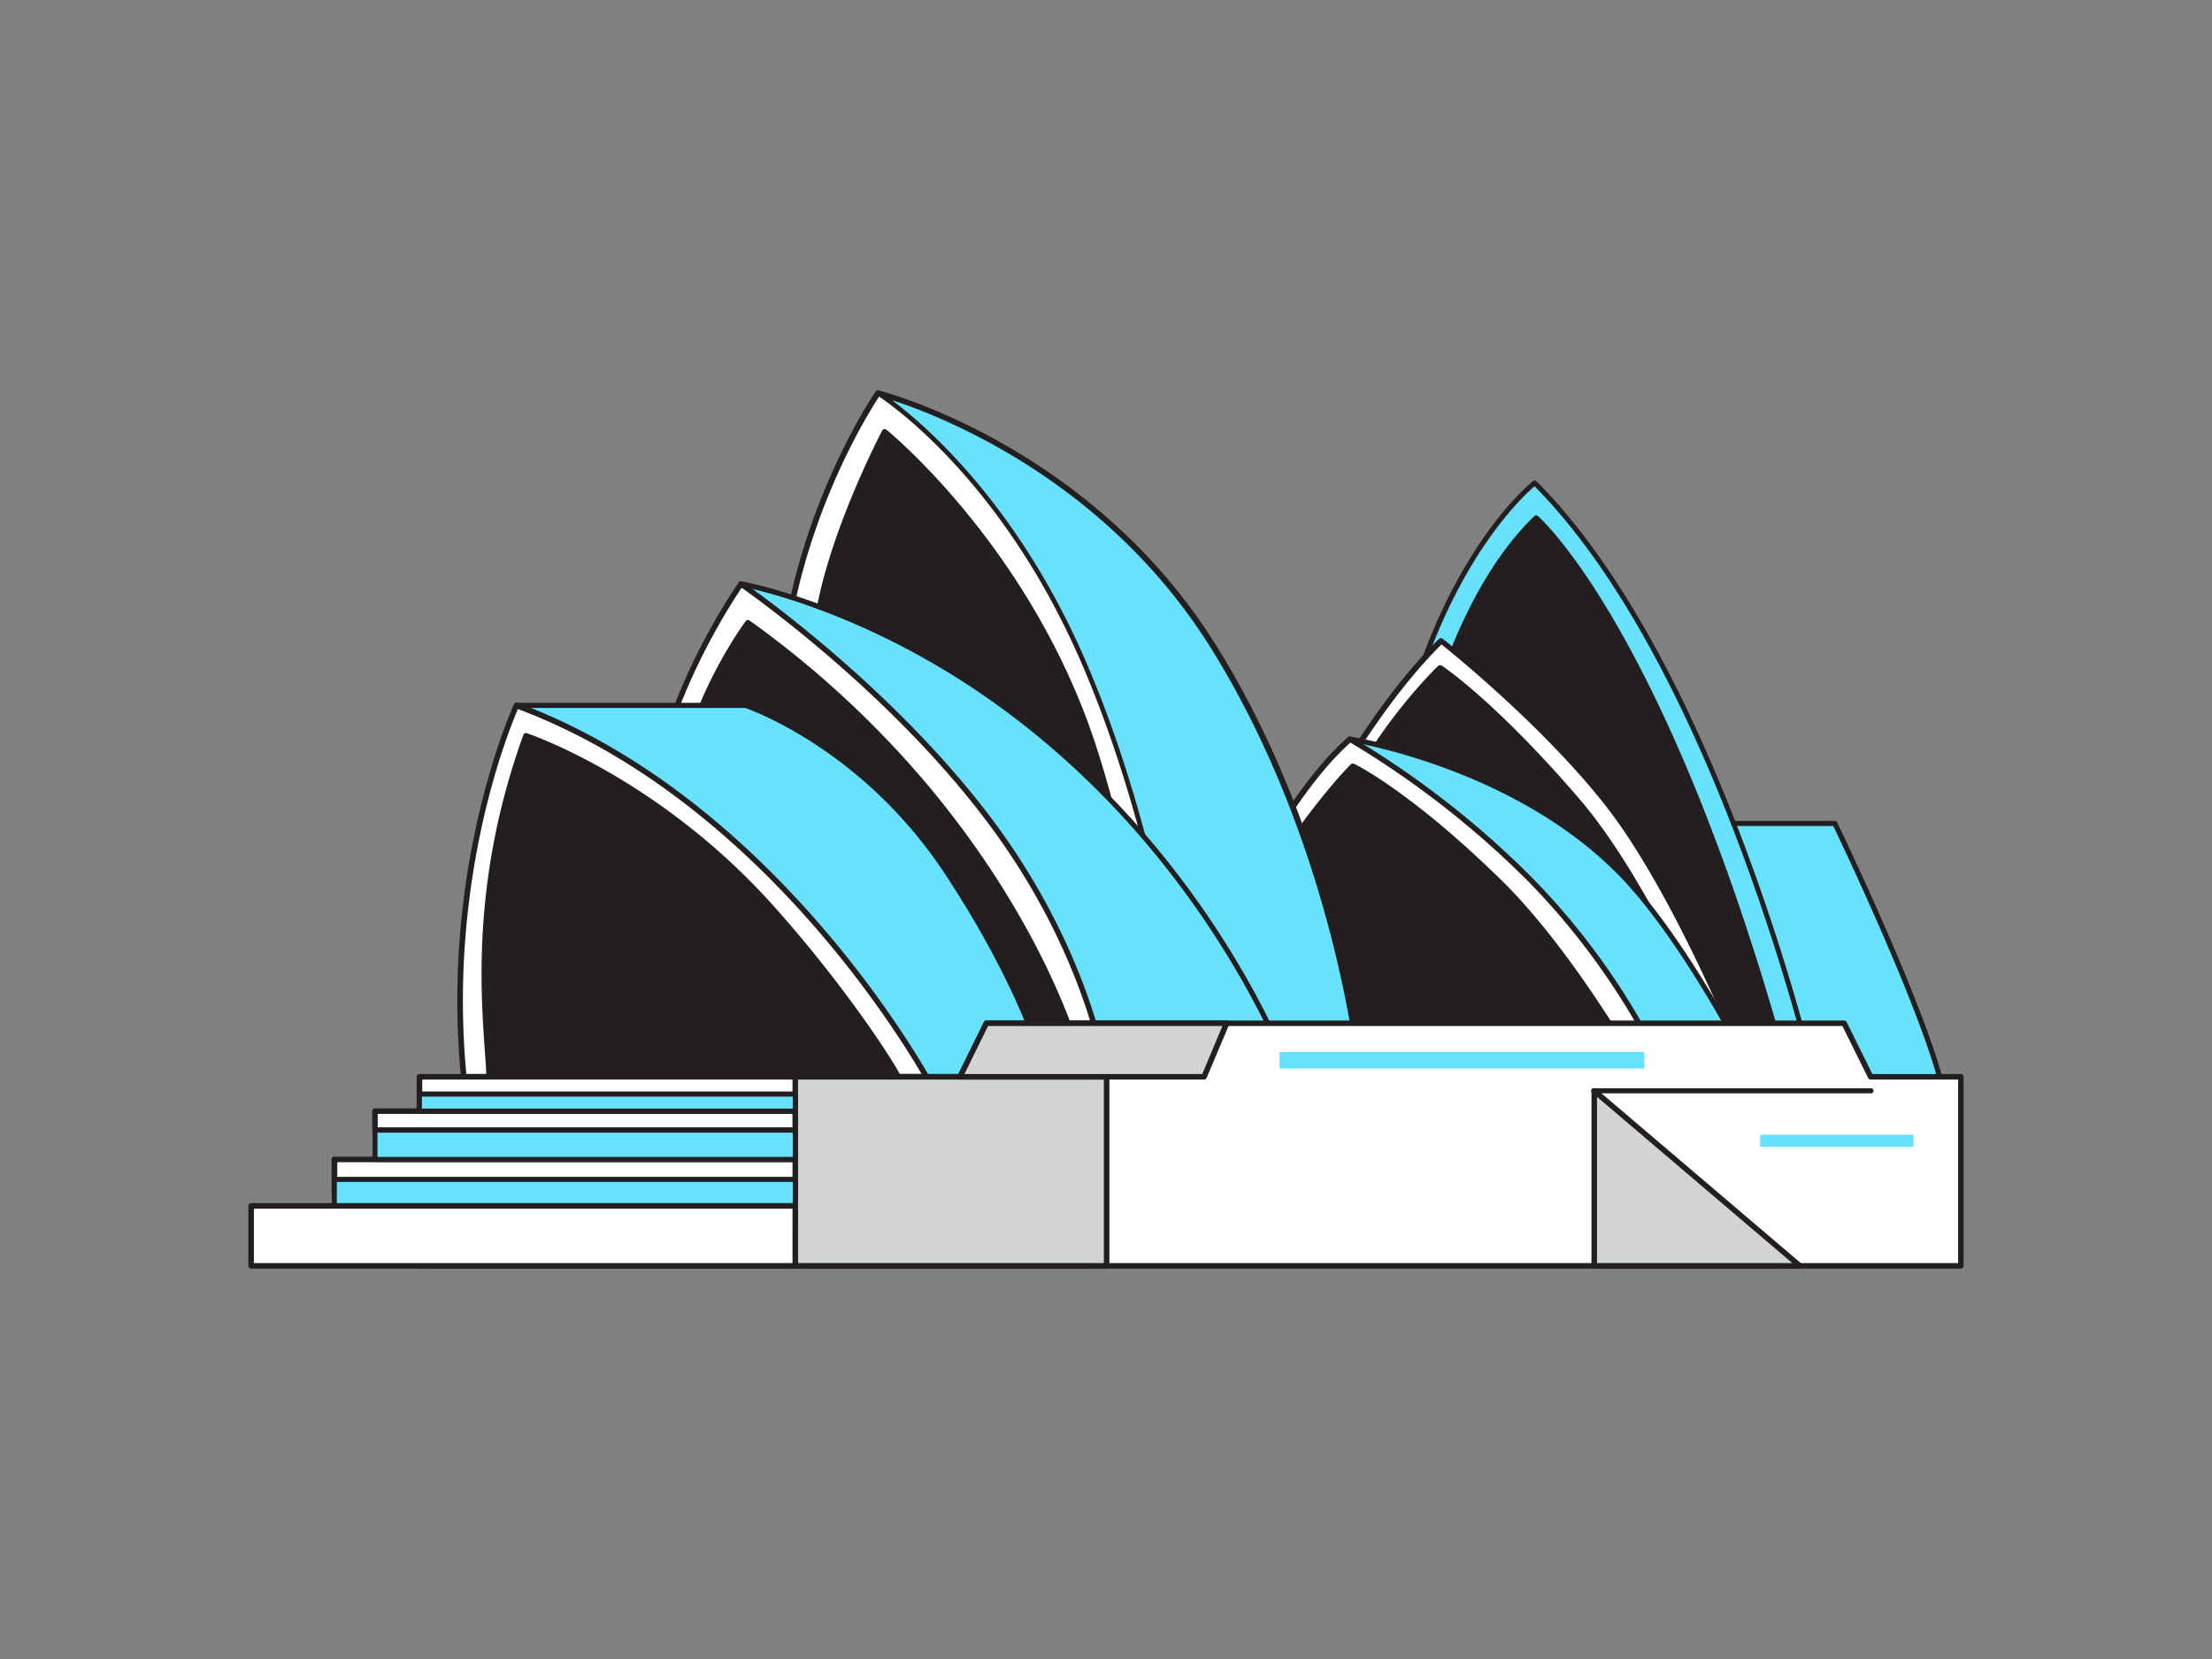 <svg xmlns="http://www.w3.org/2000/svg" viewBox="0 0 400 300"><rect x="0" y="0" width="400" height="300" fill="#808080" stroke="none"/><g id="_304_sydney_flatline" data-name="#304_sydney_flatline"><path d="M306.88,148.91H331.8s16.35,33.84,19.57,48.34H306.88Z" fill="#68e1fd"/><path d="M351.37,197.71H306.88a.46.46,0,0,1-.46-.46V148.91a.46.46,0,0,1,.46-.46H331.8a.44.44,0,0,1,.41.26c.17.34,16.41,34,19.61,48.44a.49.49,0,0,1-.09.39A.46.46,0,0,1,351.37,197.71Zm-44-.91H350.8c-3.3-13.9-17.79-44.31-19.29-47.44H307.34Z" fill="#231f20"/><path d="M308.55,186.09,328,194.72s-17.1-74-50.5-107.4c0,0-11.67,9-20.09,32.35-2.14,5.93-.32,2.2-.46,3.2L254.68,139Z" fill="#68e1fd"/><path d="M328,195.18a.58.58,0,0,1-.18,0l-19.49-8.64a.26.26,0,0,1-.11-.07l-53.87-47.14a.45.45,0,0,1-.16-.41l2.2-15.29a.57.57,0,0,1-.24-.08c-.38-.23-.5-.3.83-4,8.37-23.2,20.12-32.46,20.24-32.55a.45.45,0,0,1,.6,0c33.11,33.15,50.46,106.88,50.63,107.62a.45.45,0,0,1-.15.45A.48.48,0,0,1,328,195.18ZM308.8,185.7l18.57,8.23c-2.08-8.5-19.11-74.88-49.87-106-1.9,1.62-12.12,11-19.63,31.88-.43,1.19-.68,2-.83,2.42l.12,0a.57.57,0,0,1,.27.66l-2.27,15.83Z" fill="#231f20"/><path d="M257.9,132.91s5.33-25.22,19.83-39.26c0,0,22.34,19,43.94,95.08l-70.22-3.91S252.83,146.15,257.9,132.91Z" fill="#231f20"/><path d="M321.67,189.23h0l-70.22-3.91a.5.5,0,0,1-.47-.52c.06-1.58,1.44-38.84,6.47-52,.25-1.14,5.78-25.74,20-39.47a.49.49,0,0,1,.67,0c.23.19,22.7,19.93,44.1,95.33a.49.49,0,0,1-.09.45A.48.48,0,0,1,321.67,189.23ZM252,184.35l69,3.85c-11.07-38.81-22.29-62.31-29.78-75.21-7-12.11-12.16-17.39-13.48-18.65-14,13.84-19.3,38.42-19.35,38.67,0,0,0,.05,0,.08C253.7,145.3,252.15,179.82,252,184.35Zm5.93-51.44h0Z" fill="#231f20"/><path d="M234.27,154.67s11.76-24.55,26.36-38.8c0,0,18.43,14.46,30.43,29.94s23,42.92,23,42.92H235.34Z" fill="#fff"/><path d="M314.07,189.23H235.34a.5.5,0,0,1-.5-.48l-1.07-34.07a.59.59,0,0,1,0-.23c.12-.24,12-24.79,26.46-38.94a.5.5,0,0,1,.66,0c.18.15,18.62,14.68,30.52,30s23,42.76,23.08,43a.5.5,0,0,1-.47.68Zm-78.25-1h77.51c-1.81-4.35-12-28.3-22.66-42.11-10.93-14.1-27.42-27.52-30-29.59-13.73,13.59-25,36.47-25.89,38.25Z" fill="#231f20"/><path d="M260.43,120.76s-15.9,15-21.73,35.52c0,0,68.21,24.09,67.6,23.49s-10.13-22.21-21-34.86C269.93,127,260.43,120.76,260.43,120.76Z" fill="#231f20"/><path d="M306.42,180.2c-1,0-5.86-1.67-34.16-11.58-16.88-5.92-33.73-11.87-33.73-11.87a.49.49,0,0,1-.31-.61c5.8-20.42,21.7-35.59,21.86-35.74a.5.5,0,0,1,.62-.05c.1.06,9.74,6.43,25,24.23,8.66,10.11,16.33,25.59,19.61,32.2.66,1.34,1.23,2.49,1.36,2.66a.47.47,0,0,1,.05.6C306.68,180.13,306.63,180.2,306.42,180.2ZM239.31,156c21,7.43,59.07,20.81,66,23l-.87-1.74c-3.26-6.58-10.89-22-19.47-32-13.59-15.85-22.67-22.56-24.47-23.82C258.33,123.54,244.7,137.55,239.31,156Z" fill="#231f20"/><path d="M244.13,133.66s32.14,4.91,51.3,26.87c9.78,11.22,18.64,28.2,18.64,28.2H274.88Z" fill="#68e1fd"/><path d="M314.07,189.19H274.88a.46.46,0,0,1-.4-.23l-30.75-55.07a.5.5,0,0,1,0-.49.48.48,0,0,1,.45-.19c.32,0,32.53,5.19,51.57,27,9.71,11.13,18.62,28.12,18.71,28.29a.45.45,0,0,1,0,.45A.44.44,0,0,1,314.07,189.19Zm-38.92-.91h38.16c-1.75-3.25-9.68-17.65-18.23-27.45-17-19.49-44.66-25.53-50.08-26.55Z" fill="#231f20"/><path d="M226.73,156.31c7-10.34,11-16.89,17.4-22.65a164.32,164.32,0,0,1,32.74,25.54,126.42,126.42,0,0,1,21.55,29.53H210.93S220.25,165.85,226.73,156.31Z" fill="#fff"/><path d="M298.42,189.23H210.93a.49.49,0,0,1-.41-.22.47.47,0,0,1-.05-.46c.09-.23,9.41-23.05,15.85-32.52h0c1.08-1.59,2.08-3.09,3-4.51,5.18-7.73,8.93-13.32,14.44-18.23a.48.48,0,0,1,.57-.06,165.77,165.77,0,0,1,32.85,25.61,128.45,128.45,0,0,1,21.65,29.67.53.53,0,0,1,0,.49A.48.48,0,0,1,298.42,189.23Zm-86.74-1H297.6a128.61,128.61,0,0,0-21.08-28.68,166.48,166.48,0,0,0-32.32-25.27c-5.27,4.77-8.95,10.25-14,17.8l-3.05,4.51h0C221.39,165.05,213.29,184.35,211.68,188.23Zm15-31.92h0Z" fill="#231f20"/><path d="M214.12,188.73s6.79-16.76,15.23-30.1c8.59-13.57,15.23-20.06,15.23-20.06s10.07,4.78,26.71,21.13c11.37,11.17,21.93,29,21.93,29Z" fill="#231f20"/><path d="M293.22,189.23h-79.1a.51.51,0,0,1-.42-.22.47.47,0,0,1,0-.46c.06-.17,6.9-17,15.27-30.19,8.52-13.46,15.24-20.08,15.3-20.15a.52.52,0,0,1,.57-.09c.1,0,10.34,5,26.84,21.22,11.29,11.09,21.9,29,22,29.14a.5.5,0,0,1,0,.5A.48.48,0,0,1,293.22,189.23Zm-78.35-1h77.46c-2.14-3.51-11.52-18.48-21.39-28.17-14.76-14.51-24.43-19.92-26.26-20.88-1.29,1.32-7.38,7.82-14.91,19.72C222.41,170.53,216.24,185,214.87,188.23Z" fill="#231f20"/><path d="M246,194.72H143.81s-4.87-44-2.46-73,17.4-50.58,17.4-50.58,37.9,9.32,60.69,45.92S246,194.72,246,194.72Z" fill="#fff"/><path d="M246,195.22H143.81a.49.49,0,0,1-.49-.44c0-.44-4.85-44.42-2.47-73.15S158.19,71,158.34,70.81a.47.47,0,0,1,.53-.2c.38.09,38.36,9.79,61,46.14s26.62,77.52,26.66,77.93a.48.48,0,0,1-.13.38A.47.47,0,0,1,246,195.22Zm-101.77-1H245.48c-.56-5-5.39-43.11-26.46-76.94C197.74,83.1,162.77,72.71,159,71.67c-1.76,2.66-14.89,23.31-17.13,50C139.6,148.8,143.76,189.52,144.26,194.22Z" fill="#231f20"/><path d="M246,194.72H215s-3.78-39.71-19-74.94-37.22-48.69-37.22-48.69,37.9,9.32,60.69,45.92S246,194.72,246,194.72Z" fill="#68e1fd"/><path d="M246,195.18H215a.46.46,0,0,1-.45-.41c0-.4-3.95-40.05-18.95-74.8s-36.82-48.36-37-48.49a.46.46,0,0,1-.18-.56.45.45,0,0,1,.53-.27c.38.09,38.34,9.78,61,46.12s26.62,77.5,26.66,77.91a.46.46,0,0,1-.46.5Zm-30.67-.91h30.17c-.53-4.8-5.33-43.07-26.48-77-18.94-30.42-48.72-42-57.74-44.92,6.09,4.56,22.89,19,35.08,47.27C210.62,152.58,214.91,189.94,215.36,194.27Z" fill="#231f20"/><path d="M210.93,194.72S204.47,152.6,196,130c-12.44-33-36-51.94-36-51.94S150,97,147.75,112.62c-1.46,10.32-2.66,61.61.1,81.64Z" fill="#231f20"/><path d="M210.93,195.22h0l-63.08-.46a.5.5,0,0,1-.49-.43c-2.77-20.06-1.52-71.77-.11-81.78C149.46,97,159.44,78,159.54,77.85a.49.49,0,0,1,.34-.25.46.46,0,0,1,.41.1c.24.19,23.8,19.38,36.15,52.15,8.42,22.36,14.92,64.37,15,64.79a.5.5,0,0,1-.12.41A.49.49,0,0,1,210.93,195.22Zm-62.64-1.46,62.06.46c-.82-5.16-7-43.19-14.85-64a133.26,133.26,0,0,0-35.36-51.33c-1.65,3.21-9.93,19.91-11.89,33.82C146.84,122.6,145.61,173.48,148.29,193.76Z" fill="#231f20"/><path d="M134,105.62s20.93,3.63,44.79,20.28c40.55,28.3,54.64,68.82,54.64,68.82H127.36S131,117.36,134,105.62Z" fill="#68e1fd"/><path d="M233.46,195.18H127.36A.47.47,0,0,1,127,195a.5.5,0,0,1-.13-.34c.15-3.16,3.72-77.54,6.69-89.19a.47.47,0,0,1,.53-.34c.21,0,21.3,3.83,45,20.36,40.21,28.06,54.66,68.63,54.81,69a.47.47,0,0,1-.44.61Zm-105.62-.92h105c-2-5.16-17-42-54.24-68-21.67-15.12-41.12-19.5-44.19-20.12C131.57,118.49,128.15,187.79,127.84,194.26Z" fill="#231f20"/><path d="M200.11,194.72s-2.76-22.1-21.41-46.74S134,105.62,134,105.62s-11.17,15.66-15.32,34.31-1,54.79-1,54.79Z" fill="#fff"/><path d="M200.11,195.22H117.69a.51.51,0,0,1-.5-.46c0-.36-3.07-36.43,1-54.94s15.28-34.33,15.39-34.49a.5.5,0,0,1,.69-.12c.26.18,26.3,18.06,44.78,42.47s21.48,46.76,21.51,47a.51.51,0,0,1-.12.39A.5.5,0,0,1,200.11,195.22Zm-82-1h81.38c-.59-3.59-4.51-23.86-21.23-45.93-17.11-22.62-40.75-39.6-44.14-42-1.75,2.58-11.24,17-15,33.72C115.38,157.27,117.81,190,118.15,194.22Z" fill="#231f20"/><path d="M195.31,191.73s-5.51-22.64-27.78-49.3a173.61,173.61,0,0,0-32.26-29.81s-10.33,13.61-12.92,30.88c-2.12,14.17-2.58,39.57-2.68,48.23Z" fill="#231f20"/><path d="M195.31,192.23H119.67a.51.51,0,0,1-.35-.15.49.49,0,0,1-.15-.36c.11-9.87.6-34.34,2.69-48.3,2.58-17.19,12.91-31,13-31.11a.49.49,0,0,1,.67-.11,176,176,0,0,1,32.36,29.91c22.09,26.44,27.83,49.27,27.88,49.5a.48.48,0,0,1-.09.43A.49.49,0,0,1,195.31,192.23Zm-75.13-1h74.47c-1.07-3.81-7.6-24.65-27.5-48.48a176.87,176.87,0,0,0-31.76-29.45c-1.67,2.34-10.24,14.93-12.54,30.27C120.8,157.23,120.3,181.07,120.18,191.23Z" fill="#231f20"/><path d="M189.29,194.72c-1-3.93-5.17-17.46-18-36.95-15.37-23.31-36.44-30.22-36.44-30.22H93.4v1.56l28.32,65.61Z" fill="#68e1fd"/><path d="M189.29,195.18H121.72a.45.45,0,0,1-.42-.28L93,129.29a.57.57,0,0,1,0-.18v-1.56a.46.46,0,0,1,.45-.46h41.44a.4.4,0,0,1,.15,0c.21.07,21.39,7.22,36.67,30.4,12.93,19.62,17.1,33.34,18.07,37.09a.43.43,0,0,1-.08.39A.47.47,0,0,1,189.29,195.18ZM122,194.26h66.67c-1.2-4.39-5.53-17.63-17.8-36.24-14.66-22.25-34.8-29.55-36.12-30H93.86v1Z" fill="#231f20"/><path d="M167.53,194.72C161.93,185,136,143.36,93.4,127.55c0,0-13.32,28.51-9.53,67.17Z" fill="#fff"/><path d="M167.53,195.22H83.87a.51.51,0,0,1-.5-.45c-3.76-38.35,9.45-67.14,9.58-67.43a.5.5,0,0,1,.63-.26c43.09,16,69.52,59,74.38,67.39a.5.5,0,0,1,0,.5A.5.5,0,0,1,167.53,195.22Zm-83.2-1h82.33c-5.8-9.88-31.62-50.45-73-66C92.07,131.85,81,158.89,84.33,194.22Z" fill="#231f20"/><path d="M162.43,194.72c-2.57-4.82-12-18.43-23.13-30.83-20.91-23.22-44.19-30.83-44.19-30.83-10.81,29.82-6.92,52.52-6.71,61.66Z" fill="#231f20"/><path d="M162.43,195.22h-74a.49.49,0,0,1-.5-.49c0-1.39-.15-3.13-.29-5.13-.76-11-2.16-31.37,7-56.71a.51.51,0,0,1,.62-.31c.24.08,23.65,7.92,44.41,31,11.6,12.88,20.84,26.5,23.2,30.92a.5.5,0,0,1-.44.74Zm-73.55-1h72.7c-2.87-5-11.69-17.82-22.65-30-19-21.07-40.16-29.31-43.52-30.52-8.93,24.92-7.55,45-6.8,55.83C88.73,191.32,88.84,192.9,88.88,194.22Z" fill="#231f20"/><polygon points="338.27 194.72 333.48 185.04 178.36 185.04 173.6 194.72 75.85 194.72 75.85 228.91 354.59 228.91 354.59 194.72 338.27 194.72" fill="#fff"/><path d="M354.59,229.41H75.85a.5.5,0,0,1-.5-.5V194.72a.5.5,0,0,1,.5-.5h97.44l4.62-9.4a.5.5,0,0,1,.45-.28H333.48a.51.51,0,0,1,.45.28l4.65,9.4h16a.5.5,0,0,1,.5.5v34.19A.5.5,0,0,1,354.59,229.41Zm-278.24-1H354.09V195.22H338.27a.51.51,0,0,1-.45-.28l-4.65-9.4H178.67l-4.62,9.4a.51.51,0,0,1-.45.28H76.35Z" fill="#231f20"/><rect x="143.81" y="194.72" width="56.3" height="34.18" fill="#d1d3d4"/><path d="M200.11,229.41h-56.3a.5.5,0,0,1-.5-.5V194.72a.51.51,0,0,1,.5-.5h56.3a.5.5,0,0,1,.5.5v34.19A.5.5,0,0,1,200.11,229.41Zm-55.8-1h55.3V195.22h-55.3Z" fill="#231f20"/><polygon points="288.29 197.25 325.47 228.91 288.29 228.91 288.29 197.25" fill="#d1d3d4"/><path d="M325.47,229.41H288.29a.5.5,0,0,1-.5-.5V197.25a.49.49,0,0,1,.29-.45.51.51,0,0,1,.53.07l37.18,31.66a.5.5,0,0,1-.32.88Zm-36.68-1h35.32l-35.32-30.07Z" fill="#231f20"/><rect x="67.8" y="200.93" width="76.01" height="3.44" fill="#fff"/><path d="M143.81,204.87h-76a.51.51,0,0,1-.5-.5v-3.44a.5.5,0,0,1,.5-.5h76a.5.5,0,0,1,.5.5v3.44A.5.5,0,0,1,143.81,204.87Zm-75.51-1h75v-2.44h-75Z" fill="#231f20"/><rect x="60.46" y="209.66" width="83.36" height="6.06" fill="#fff"/><path d="M143.81,216.21H60.46a.5.5,0,0,1-.5-.5v-6.05a.5.5,0,0,1,.5-.5h83.35a.5.5,0,0,1,.5.5v6.05A.5.5,0,0,1,143.81,216.21Zm-82.85-1h82.35v-5.05H61Z" fill="#231f20"/><rect x="60.46" y="213.27" width="83.36" height="7.55" fill="#68e1fd"/><path d="M143.81,221.27H60.46a.45.45,0,0,1-.46-.45v-7.55a.46.46,0,0,1,.46-.46h83.35a.46.46,0,0,1,.46.46v7.55A.45.45,0,0,1,143.81,221.27Zm-82.9-.91h82.45v-6.63H60.91Z" fill="#231f20"/><rect x="67.8" y="204.37" width="76.01" height="5.29" fill="#68e1fd"/><path d="M143.81,210.11h-76a.45.45,0,0,1-.45-.45v-5.29a.45.45,0,0,1,.45-.46h76a.45.45,0,0,1,.46.46v5.29A.45.45,0,0,1,143.81,210.11Zm-75.55-.91h75.1v-4.38H68.26Z" fill="#231f20"/><rect x="75.85" y="197.84" width="67.97" height="3.09" fill="#68e1fd"/><path d="M143.81,201.39h-68a.46.46,0,0,1-.46-.46v-3.09a.46.46,0,0,1,.46-.46h68a.46.46,0,0,1,.46.46v3.09A.46.46,0,0,1,143.81,201.39Zm-67.51-.92h67.06V198.3H76.3Z" fill="#231f20"/><polygon points="173.6 194.72 217.76 194.72 221.84 185.04 178.36 185.04 173.6 194.72" fill="#d1d3d4"/><path d="M217.76,195.22H173.6a.52.52,0,0,1-.43-.24.48.48,0,0,1,0-.48l4.76-9.68a.5.5,0,0,1,.45-.28h43.48a.5.5,0,0,1,.42.23.49.49,0,0,1,0,.47l-4.08,9.67A.5.5,0,0,1,217.76,195.22Zm-43.36-1h43l3.66-8.68H178.67Z" fill="#231f20"/><rect x="231.38" y="190.23" width="65.97" height="2.99" fill="#68e1fd"/><rect x="318.28" y="205.2" width="27.75" height="2.19" fill="#68e1fd"/><rect x="45.41" y="218.06" width="98.41" height="10.85" fill="#fff"/><path d="M143.81,229.41H45.41a.5.5,0,0,1-.5-.5V218.06a.5.5,0,0,1,.5-.5h98.4a.5.5,0,0,1,.5.5v10.85A.5.5,0,0,1,143.81,229.41Zm-97.9-1h97.4v-9.85H45.91Z" fill="#231f20"/><path d="M338.27,197.71h-50a.46.46,0,1,1,0-.91h50a.46.46,0,1,1,0,.91Z" fill="#231f20"/></g></svg>